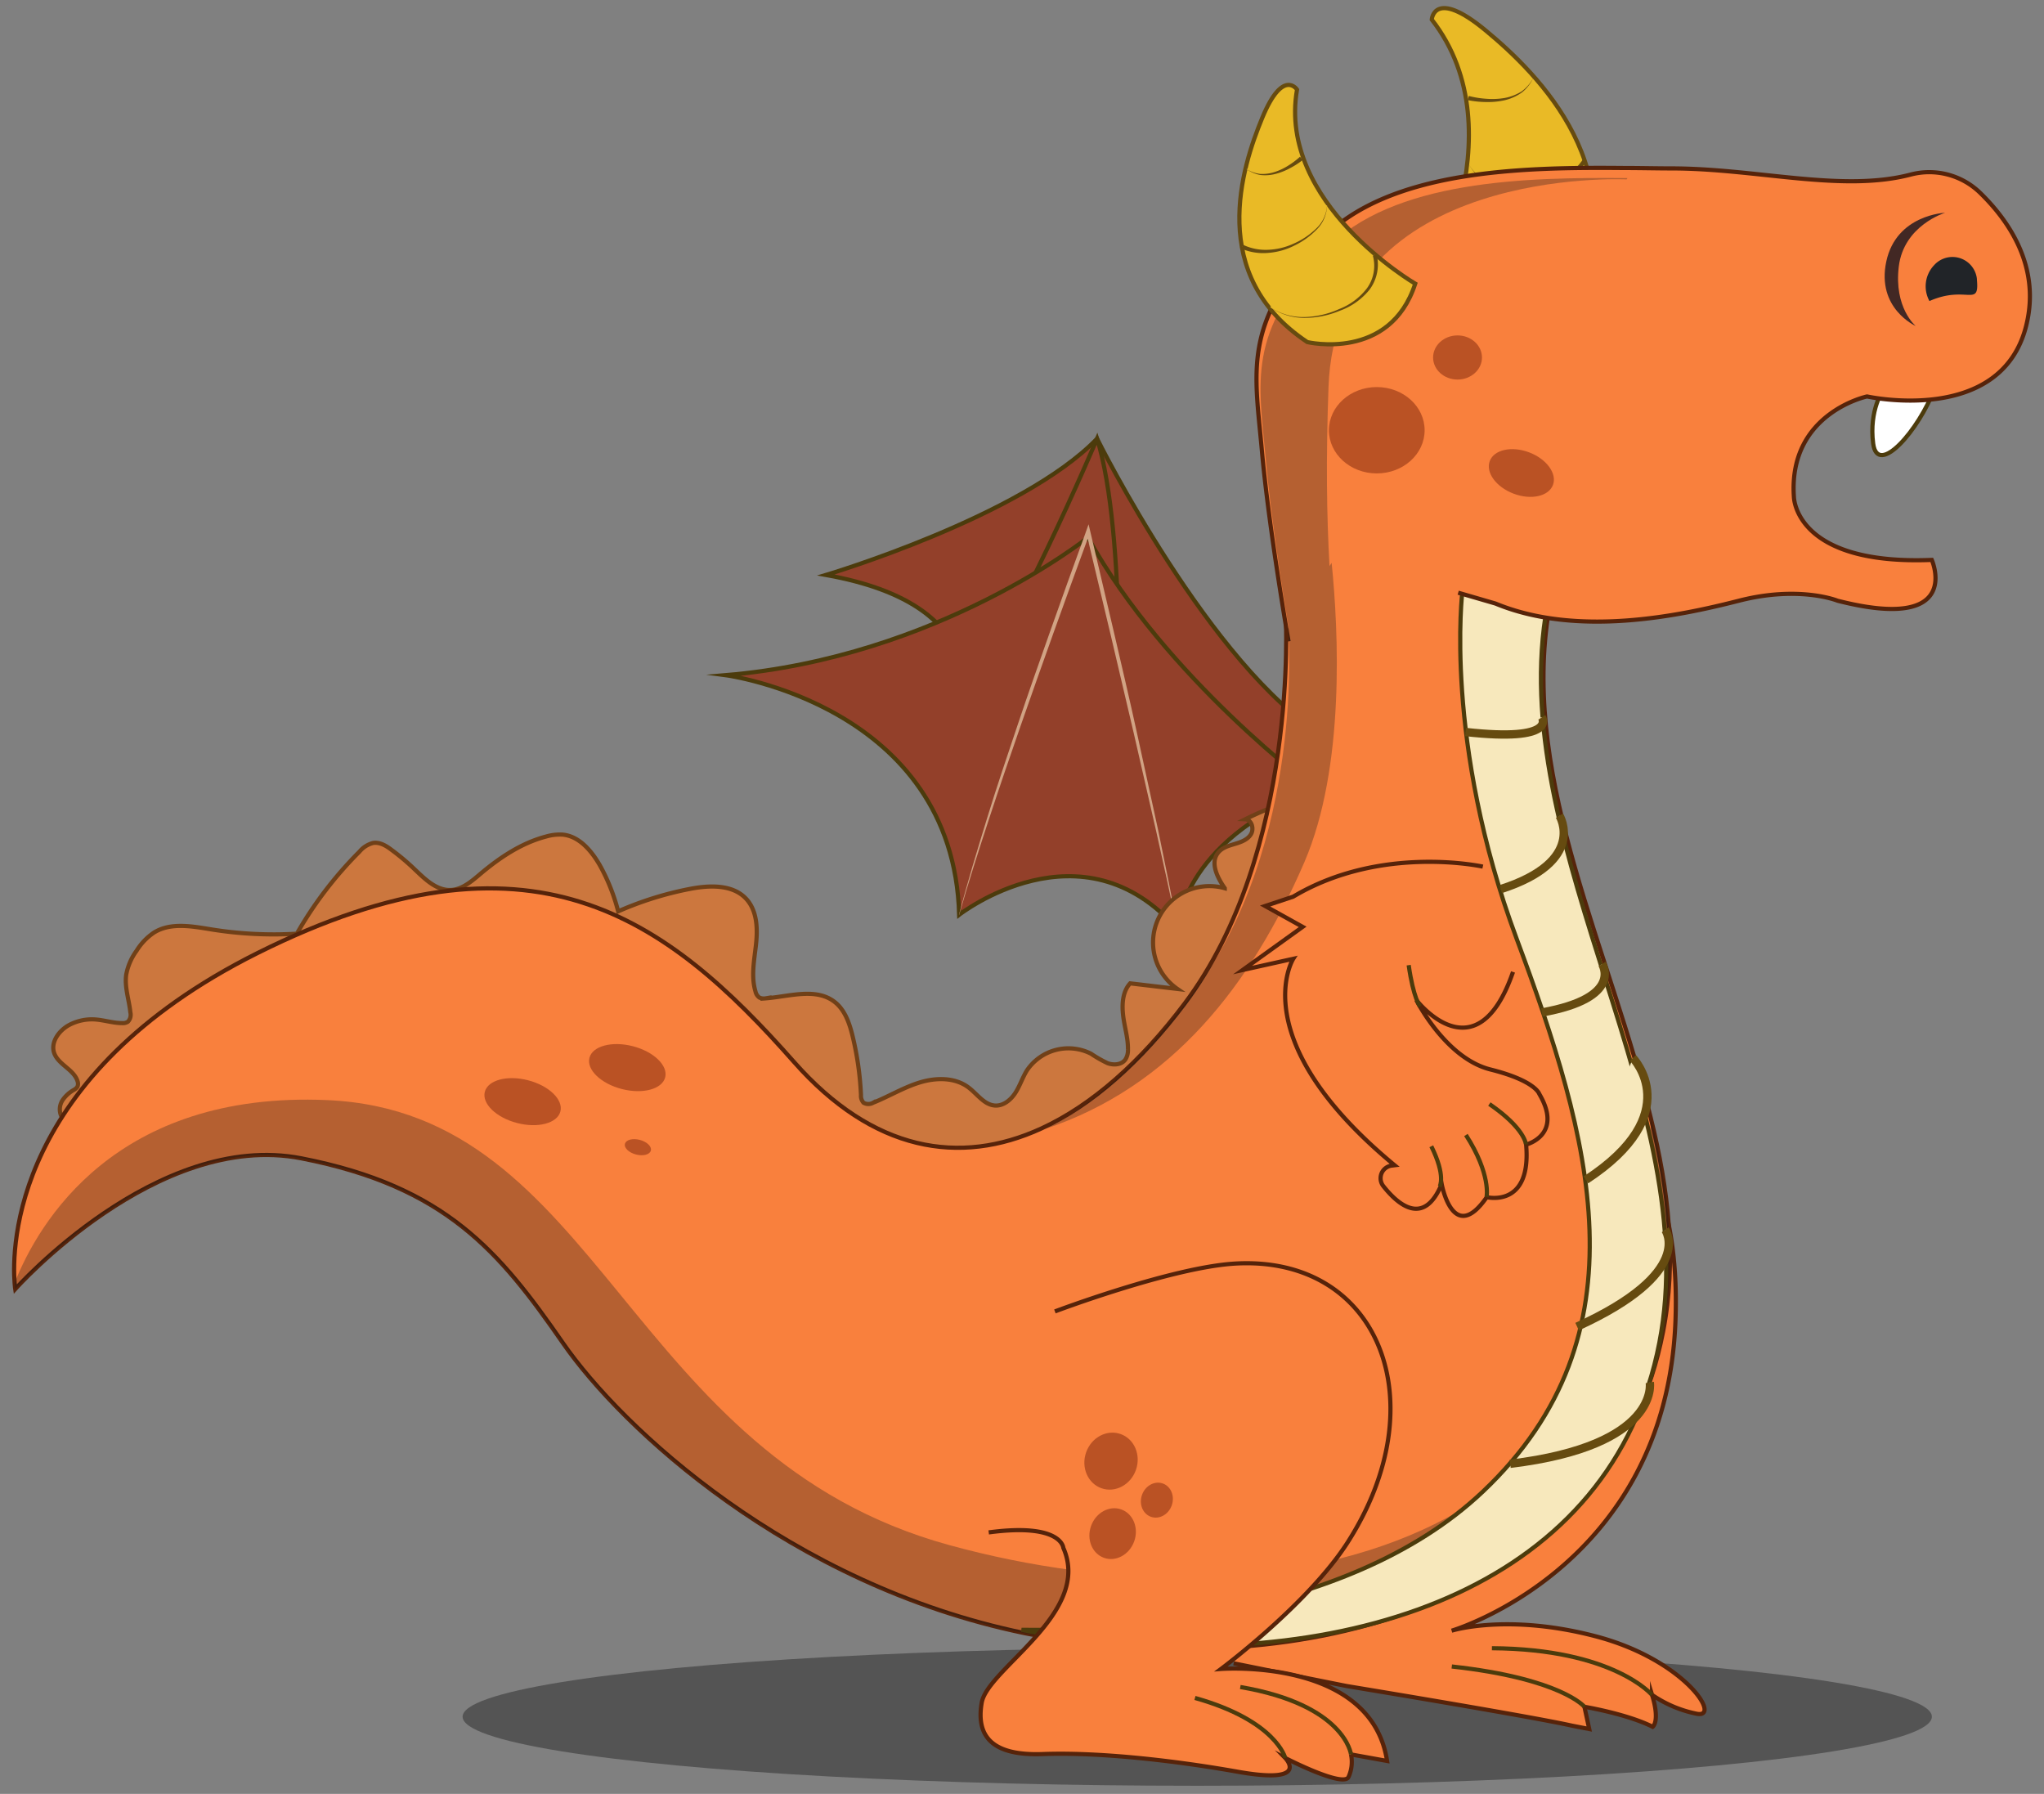 <svg id="Layer_1" data-name="Layer 1" xmlns="http://www.w3.org/2000/svg" viewBox="0 0 490 430"><rect x="0" y="0" width="490" height="430" fill="#808080" stroke="none"/><defs><style>.cls-1{fill:#282828;opacity:0.5;}.cls-2{fill:#fff;}.cls-12,.cls-2,.cls-3,.cls-8{stroke:#4c3b0c;}.cls-10,.cls-12,.cls-16,.cls-2,.cls-3,.cls-5,.cls-7,.cls-8{stroke-miterlimit:10;}.cls-3{fill:#93402a;}.cls-4{fill:#d1a384;}.cls-15,.cls-5{fill:#e9ba26;}.cls-16,.cls-5{stroke:#664b10;}.cls-6{fill:#664b10;}.cls-7{fill:#f9803d;stroke:#56230a;}.cls-8{fill:none;}.cls-9{fill:#ba5224;}.cls-10{fill:#cc773e;stroke:#704018;}.cls-11{fill:#161616;opacity:0.3;}.cls-12,.cls-16{fill:#f7e8bc;}.cls-13{fill:#212428;}.cls-14{fill:#422824;}.cls-16{stroke-width:2px;}</style></defs><ellipse class="cls-1" cx="287.01" cy="411.5" rx="176.11" ry="16.55"/><path class="cls-2" d="M451.51,93.33s-3.52,4.92-2.46,13S460,103.18,463.83,93,451.51,93.33,451.51,93.33Z"/><path class="cls-3" d="M198,137.82s47-14,65-32.67c0,0,27.28,54.92,54.56,71.44,0,0,4,6.82-14,10,0,0-18.3-14-35.53-5.39,0,0-20.47-16.87-38.05-12.92C229.94,168.33,238.19,145,198,137.82Z"/><path class="cls-3" d="M268,181.25s2.15-53.12-5-76.1c0,0-21.18,49.9-33,63.18"/><path class="cls-3" d="M315.37,189.15s-35.9-26.56-54.56-60.31c0,0-35.9,28.72-86.87,33,0,0,54.56,7.18,56,57.43,0,0,29.43-23,52.4,3.59C282.34,222.89,282.34,202.07,315.37,189.15Z"/><path class="cls-4" d="M229.89,219.29c2-7.71,4.34-15.34,6.69-23s4.9-15.16,7.44-22.72,5.19-15.07,7.85-22.58,5.35-15,8.09-22.5l1-2.82.69,2.92,5.51,23.49c1.81,7.84,3.67,15.66,5.38,23.52l5.14,23.57c1.63,7.88,3.23,15.76,4.68,23.67l-.1,0c-1.59-7.88-3.33-15.73-5.09-23.57l-5.38-23.52q-5.47-23.49-11.11-46.94h.19q-8.26,22.43-16.14,45c-2.62,7.52-5.2,15.06-7.68,22.63s-4.93,15.15-7.1,22.82Z"/><path class="cls-5" d="M340.82,72.47S364.57,32,343.23,4.69c0,0,.51-7.66,12.93,2.62s36.8,34,20.65,65.52C376.81,72.83,358.49,89.52,340.82,72.47Z"/><path class="cls-6" d="M380.28,38.8a13.58,13.58,0,0,1-2.88,2.93,16.22,16.22,0,0,1-3.49,2.07,19.87,19.87,0,0,1-7.83,1.7,22.12,22.12,0,0,1-7.88-1.14,10.47,10.47,0,0,1-6.05-4.91,10.33,10.33,0,0,0,6.13,4.67,21.77,21.77,0,0,0,7.78.88,19.3,19.3,0,0,0,7.53-1.87,15.83,15.83,0,0,0,3.26-2.08,12.76,12.76,0,0,0,2.58-2.78Z"/><path class="cls-6" d="M347.56,59a12,12,0,0,0,6.1,7.82,16.24,16.24,0,0,0,4.94,1.59c.87.06,1.74.21,2.61.21s1.76,0,2.64-.07A25.55,25.55,0,0,0,374,65.87a17,17,0,0,0,7.38-7.39,17.11,17.11,0,0,1-7.26,7.61,26.1,26.1,0,0,1-10.21,3c-.89.12-1.79.08-2.69.13s-1.79-.11-2.69-.15a17.25,17.25,0,0,1-5.19-1.54,12.82,12.82,0,0,1-6.75-8.32Z"/><path class="cls-6" d="M352.11,23a22.5,22.5,0,0,0,4.27.68,17.52,17.52,0,0,0,4.34-.2,11.55,11.55,0,0,0,4-1.54,9.27,9.27,0,0,0,2.85-3.3,9.41,9.41,0,0,1-2.7,3.5A11.79,11.79,0,0,1,360.82,24a18.16,18.16,0,0,1-4.47.46,23.59,23.59,0,0,1-4.49-.46Z"/><path class="cls-7" d="M295.74,398.7s26.57,5.36,27.23,5.47c6.7,1.11,44.39,7.35,53.89,9.48l4.12.8-1.15-5.33s10.15,1.68,16.37,4.8c0,0,1.8-1.27-.16-7.66a28.8,28.8,0,0,0,10.87,4.56c5.79.89-3.23-13.06-24.43-18.61S348,390.88,348,390.88s51.34-15.13,53.65-74.17c2-51.62-28.68-67.14-55.67-59.72"/><path class="cls-8" d="M379.83,409.12s-5.57-6.78-31.8-9.66"/><path class="cls-8" d="M396,406.26s-9.25-11-38.35-11.18"/><ellipse class="cls-9" cx="362.22" cy="331.19" rx="5.76" ry="4.47" transform="translate(5.78 668.6) rotate(-85.87)"/><ellipse class="cls-9" cx="362.81" cy="345.79" rx="5.14" ry="3.89" transform="translate(-17.43 672.32) rotate(-84.28)"/><ellipse class="cls-9" cx="370.1" cy="338.93" rx="3.54" ry="2.68" transform="translate(-4.04 673.4) rotate(-84.28)"/><path class="cls-10" d="M311.94,191.19a77.53,77.53,0,0,0-13.43,5.19c1.54.07,2.18,2.26,1.38,3.58s-2.38,1.89-3.86,2.33-3.06.89-4,2.08c-2,2.42-.2,6,1.58,8.54a13.52,13.52,0,0,0-11.35,24.14l-11.34-1.34c-1.82,2-2,5-1.67,7.76s1.2,5.36,1.15,8.09a4.18,4.18,0,0,1-.64,2.44c-.91,1.24-2.77,1.37-4.21.86a29.41,29.41,0,0,1-4-2.28,12,12,0,0,0-15.33,3.94c-1.08,1.71-1.69,3.68-2.77,5.38s-2.86,3.2-4.87,3.1c-2.64-.14-4.31-2.77-6.42-4.35-3.25-2.44-7.79-2.37-11.68-1.18s-7.4,3.35-11.17,4.86a2.31,2.31,0,0,1-2.29,0,2.47,2.47,0,0,1-.62-1.85,74.44,74.44,0,0,0-2-14.08c-.74-3.06-1.81-6.26-4.28-8.21-4.48-3.53-10.91-1.33-16.59-.88a2.55,2.55,0,0,1-1.48-.19,2.39,2.39,0,0,1-.94-1.46c-1.1-3.65-.28-7.56.13-11.35s.25-8-2.33-10.83c-3.25-3.54-8.84-3.32-13.56-2.4a80.61,80.61,0,0,0-17.16,5.37,46.37,46.37,0,0,0-4.37-11c-2-3.49-4.93-7-8.92-7.39a11.78,11.78,0,0,0-4,.46c-5.91,1.55-11.13,5.06-15.8,9-2.07,1.74-4.28,3.68-7,3.81-3.5.17-6.29-2.67-8.83-5.08a55.79,55.79,0,0,0-5.41-4.54c-1.31-1-2.82-1.9-4.42-1.65a6.3,6.3,0,0,0-3.28,2.1,93,93,0,0,0-15,19.65,93.72,93.72,0,0,1-20.29-1c-4.68-.75-9.83-1.78-13.88.68a14.22,14.22,0,0,0-4.24,4.39,14,14,0,0,0-2.5,5.79c-.41,3,.7,6,1,9a2.38,2.38,0,0,1-.59,2.24,2.19,2.19,0,0,1-1.36.33c-2.26,0-4.46-.77-6.72-.89a11.68,11.68,0,0,0-5.94,1.31c-2.46,1.3-4.55,4.11-3.66,6.74,1,2.82,4.74,3.94,5.61,6.78a1.73,1.73,0,0,1-.05,1.34,2.31,2.31,0,0,1-.79.7A8.1,8.1,0,0,0,15,263.71a4,4,0,0,0-.44,3.5c19,1.67,37.37-9.82,53-20.8s33.52-22.2,52.38-19.2c13.35,2.12,24.53,11.1,34.08,20.66s18.37,20.18,30,27.12c12.94,7.73,28.29,10.25,43.29,11.66,13,1.22,26.9,1.54,38.33-4.8,8.46-4.7,14.78-12.76,18.38-21.74,2.06-5.13,3.28-10.56,5.1-15.78C295.57,225.78,308.7,210.56,311.94,191.19Z"/><path class="cls-7" d="M398.66,319.3c-11.25,58-72.43,81.88-137.22,74.68q-8.15-.92-15.9-2.53C189.1,379.76,149,342.19,135,322c-15.29-22.05-28.14-37.6-62.78-44.35S3.65,309,3.65,309s-.08-.51-.15-1.48c-.64-8.28-.66-49.62,58.19-79.05,65.68-32.84,98.07-8.55,128.67,26.1,18.9,21.4,39.7,24.94,59.3,15.92,12.12-5.57,23.79-15.95,34.28-29.87,27.44-36.44,24.29-93.13,24.29-93.13l11-12.52,2-2.32s63.43-49,50.84,9.89c-.38,1.77-.71,3.54-1,5.3-6,40,15.07,80.27,24.66,120.12C400,285.15,402,302.3,398.66,319.3Z"/><path class="cls-11" d="M398.66,319.3c-11.25,58-72.43,81.88-137.22,74.68q-8.15-.92-15.9-2.53C189.1,379.76,149,342.19,135,322c-15.29-22.05-28.14-37.6-62.78-44.35S3.65,309,3.65,309s-.08-.51-.15-1.48c5.69-14.36,24.1-46.07,75-43.82,65.67,2.89,71.46,85.46,149.2,106.7s168,1.45,168-97.05c0-1.87,0-3.67.08-5.39C400,285.15,402,302.3,398.66,319.3Z"/><path class="cls-12" d="M397.78,321.88c-11.24,57.85-72.19,78.48-137,71.31q-8.15-.92-15.9-2.52c18.15.25,77.2-1.53,110.6-33.13,39.82-37.67,25.65-85.43,8.1-132.52s-13-83.34-13-83.34c3.71-2,15.48,6.1,19.89,6.1C361.84,204.82,408.7,265.76,397.78,321.88Z"/><path class="cls-7" d="M308.9,153.74s-4.72-27-6.41-45.89-4.72-30.37,14.17-50.27c16.11-17,48.63-17.52,72.51-17.31,4.14,0,8,.1,11.51.1,20.4,0,40.81,5.79,57.3,1.49a17.5,17.5,0,0,1,16.56,4.22c6.95,6.7,14.78,17.84,11.17,32.08-6.07,24-38.13,16.87-38.13,16.87s-18.89,4-17.54,24c0,0,0,16.53,33.06,15.18,0,0,7.76,17.54-22.6,9.78,0,0-9.12-3.71-23.62,0s-38.8,8.78-58.38.68l-8.93-2.6"/><path class="cls-11" d="M317.63,60c-18.9,19.91-15.86,31.38-14.17,50.28,1.21,13.57,4,31.33,5.46,40.25l-.09.14s4.26,51.44-23.18,87.88c-10.49,13.92-23.13,26.54-35.25,32.11C281,260.52,300,236,312.69,206.67c9.82-22.8,8.18-55.54,6.54-71.75l-.51.78c-.68-12-.87-25.66-.24-43C320.41,39.61,389.94,43,389.94,43l.2-.31C366.26,42.48,333.74,43,317.63,60Z"/><path class="cls-7" d="M252.89,314.35s28-10.58,43.19-11.47c34.42-2,48.59,33.06,27,66.81-9.48,14.8-30.37,30.36-30.37,30.36s36-2.76,39.81,22.05l-8.65-1.56a8.66,8.66,0,0,1-.61,5.44c-1.32,2.55-15.16-4.59-15.16-4.59s6.25,6.42-11.31,3.31S262,420,250,420.45s-16.08-4.11-14.66-12.3,26.48-21.48,19.57-37.11c0,0-.34-6.08-17.89-3.72"/><path class="cls-8" d="M323.87,420.54s-1.36-11.88-26.54-16.16"/><path class="cls-8" d="M308.1,421.39S306,412.49,286.46,407"/><ellipse class="cls-9" cx="266.33" cy="350.22" rx="6.89" ry="6.33" transform="translate(-152.34 485.48) rotate(-70.65)"/><ellipse class="cls-9" cx="266.71" cy="367.58" rx="6.16" ry="5.49" transform="translate(-169.62 493.51) rotate(-70.13)"/><ellipse class="cls-9" cx="277.32" cy="359.55" rx="4.24" ry="3.78" transform="translate(-155.07 498.19) rotate(-70.13)"/><path class="cls-7" d="M355.47,207.73s-24.3-5.4-45.44,7.19l-6.75,2.25,9,5-14.4,10.35,12.15-2.7s-12.15,19.35,24.29,49.49l-.66.08a3.05,3.05,0,0,0-2.05,4.91c3.59,4.55,9.74,9.76,14-.49,0,0,2.7,14.84,10.8,3.15,0,0,10.79,2.7,9.44-12.6,0,0,9-2.25,3.15-12.15,0,0-.9-3.15-11.69-5.85s-17.77-16.64-17.77-16.64,14.39,18.67,23.17-6.75"/><path class="cls-8" d="M345.12,284.43s1.57-2.47-2-9.67"/><path class="cls-8" d="M356.37,286.91s1.12-5.4-4.95-14.85"/><path class="cls-8" d="M365.81,274.31s-.22-3.82-8.77-9.67"/><path class="cls-8" d="M340.4,241.24s-1.58-2-2.7-9.89"/><path class="cls-13" d="M462.54,72.16a7.34,7.34,0,0,1,1.11-8.59,5.9,5.9,0,0,1,10.27,3.29c0,.07,0,.13,0,.2C474.54,73.81,471.39,68.26,462.54,72.16Z"/><path class="cls-14" d="M466.29,51s-9.9,3-11.1,12.89,4.05,14.25,4.05,14.25-9.45-4.2-7.05-15.45S466.29,51,466.29,51Z"/><ellipse class="cls-9" cx="330.05" cy="103.13" rx="11.47" ry="10.35"/><ellipse class="cls-9" cx="349.41" cy="85.69" rx="5.86" ry="5.29"/><ellipse class="cls-9" cx="364.69" cy="113.36" rx="5.29" ry="8.1" transform="translate(129.39 414.17) rotate(-69.23)"/><path class="cls-5" d="M339.27,68S306.2,48.69,310.93,21.47c0,0-3.38-5.17-8.32,6.75S289.33,66,313.4,82C313.4,82,333.2,86.71,339.27,68Z"/><path class="cls-15" d="M297.73,59.11s5.7,3.15,13.35-.9,7.05-9,7.05-9"/><path class="cls-6" d="M298,58.68a12.58,12.58,0,0,0,6,1.19,16,16,0,0,0,6.13-1.48,18,18,0,0,0,5.3-3.52,8.22,8.22,0,0,0,2.69-5.65,8.36,8.36,0,0,1-2.5,5.82,18.56,18.56,0,0,1-5.28,3.8,16.59,16.59,0,0,1-6.3,1.78,13.25,13.25,0,0,1-6.56-1.07Z"/><path class="cls-15" d="M329.52,61.06s2.85,8.25-7.94,13-17.1-.45-17.1-.45"/><path class="cls-6" d="M330,60.9a10.07,10.07,0,0,1-1.74,8.6,16.2,16.2,0,0,1-7.11,5,21.88,21.88,0,0,1-8.51,1.7,14.33,14.33,0,0,1-8.16-2.59A14.22,14.22,0,0,0,312.64,76,21.47,21.47,0,0,0,321,74.09a15.46,15.46,0,0,0,6.7-5,9.17,9.17,0,0,0,1.4-7.83Z"/><path class="cls-15" d="M312,38s-7.5,6.75-13.2,2.55"/><path class="cls-6" d="M312.31,38.34a19.29,19.29,0,0,1-3.11,2,15.11,15.11,0,0,1-3.43,1.35,9.89,9.89,0,0,1-3.67.25,7.94,7.94,0,0,1-3.32-1.45,7.74,7.74,0,0,0,3.35,1.2,9.66,9.66,0,0,0,3.5-.48,14.22,14.22,0,0,0,3.2-1.52,18.47,18.47,0,0,0,2.81-2.12Z"/><path class="cls-16" d="M369.63,171.94s3.87,6-18.3,3.52"/><path class="cls-16" d="M373.85,195.52s6.69,10.92-14.08,17.6"/><path class="cls-16" d="M384.06,231.07s5.28,8.1-14.43,11.62"/><path class="cls-16" d="M391.45,253.6s13,13.37-11.26,29.21"/><path class="cls-16" d="M399.19,294.78S406.58,305,378.07,318"/><path class="cls-16" d="M395.5,331.38s2.64,15.13-33.47,19.49"/><ellipse class="cls-9" cx="125.28" cy="264.1" rx="5.29" ry="9.36" transform="translate(-161.85 318.83) rotate(-75.42)"/><ellipse class="cls-9" cx="150.09" cy="256.7" rx="5.29" ry="9.36" transform="matrix(0.25, -0.97, 0.97, 0.25, -136.14, 337.32)"/><ellipse class="cls-9" cx="152.93" cy="275.01" rx="1.81" ry="3.21" transform="translate(-151.73 353.76) rotate(-75.42)"/></svg>